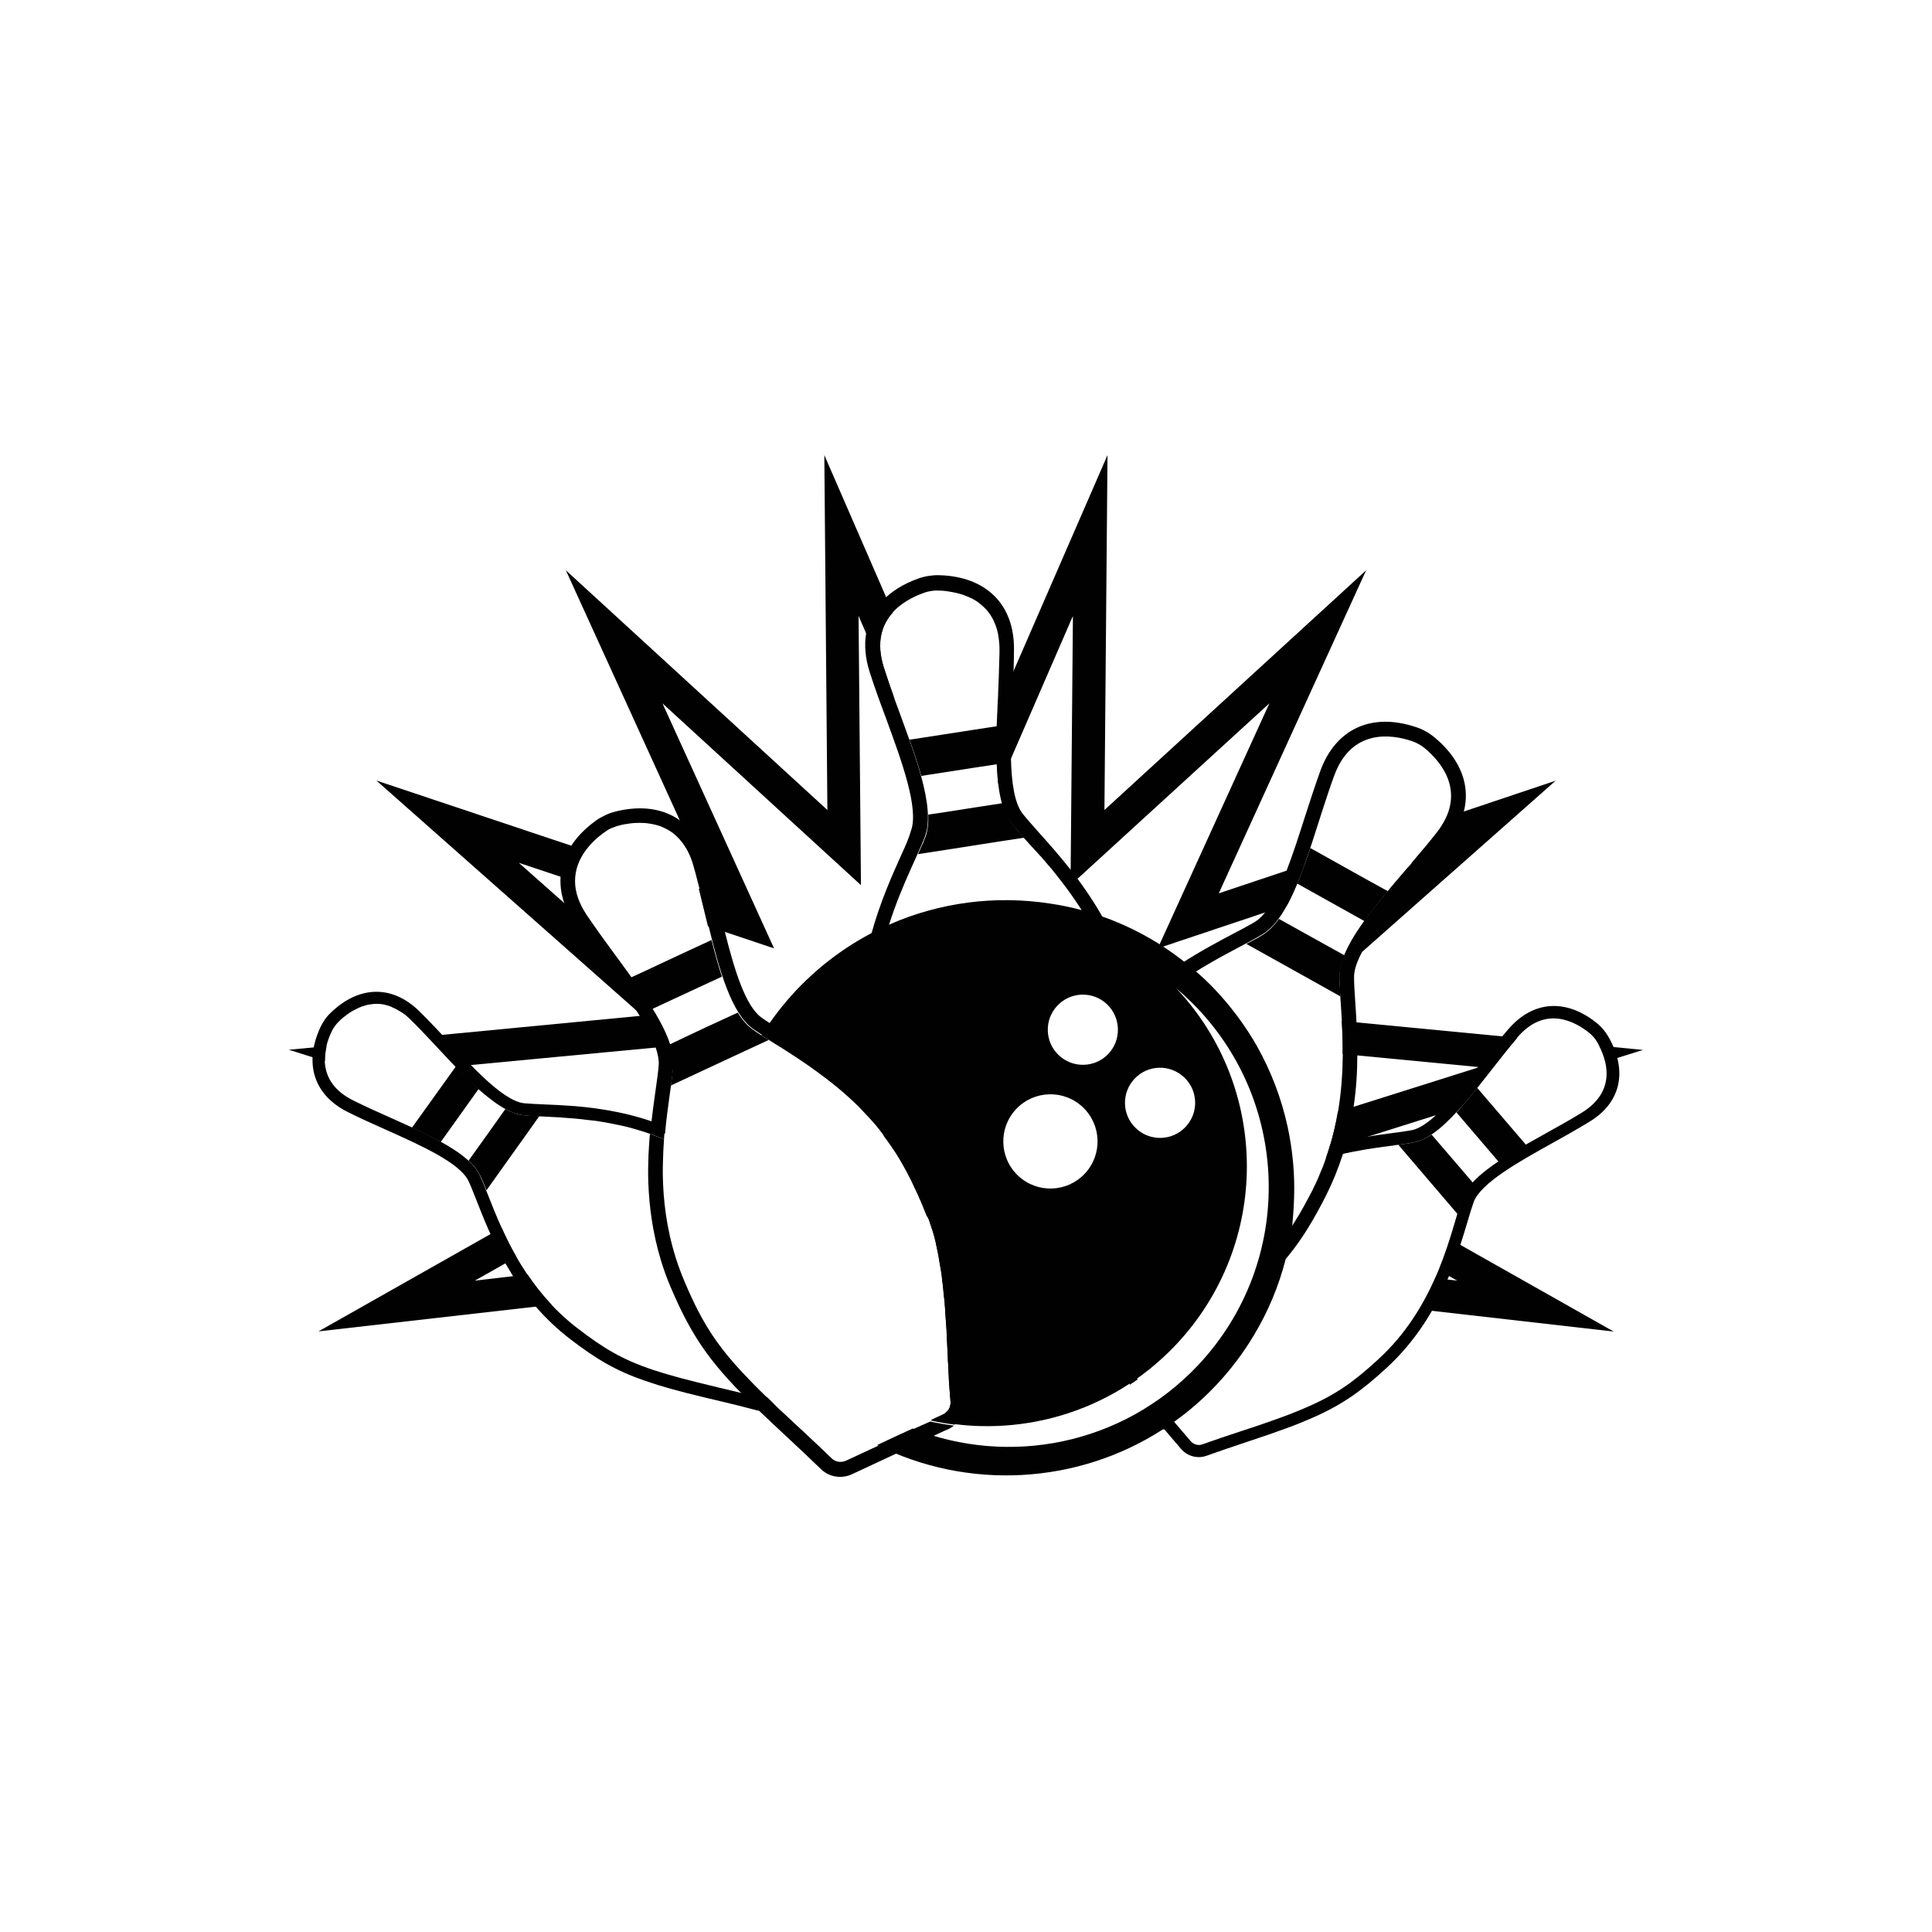 <?xml version="1.0" encoding="utf-8"?>
<!-- Generator: Adobe Illustrator 22.0.0, SVG Export Plug-In . SVG Version: 6.00 Build 0)  -->
<svg version="1.1" id="Layer_1" xmlns="http://www.w3.org/2000/svg" xmlns:xlink="http://www.w3.org/1999/xlink" x="0px" y="0px"
	 viewBox="0 0 1133.9 1133.9" style="enable-background:new 0 0 1133.9 1133.9;" xml:space="preserve">
<style type="text/css">
	.st0{fill:none;}
	.st1{fill:#010101;}
	.st2{fill:#FFFFFF;}
</style>
<g>
	<path class="st1" d="M450.2,820C450.2,820,450.2,820,450.2,820C450.2,820,450.3,820,450.2,820C450.3,820,450.2,820,450.2,820z"/>
	<path class="st1" d="M565.5,349.1c0.2,0.1,0.3,0.1,0.5,0.2C565.8,349.2,565.7,349.1,565.5,349.1z"/>
	<path class="st1" d="M561.1,347.8c0.2,0,0.3,0.1,0.5,0.1C561.4,347.9,561.3,347.9,561.1,347.8z"/>
	<path class="st1" d="M556.9,347.1c0.1,0,0.3,0,0.4,0.1C557.1,347.1,557,347.1,556.9,347.1z"/>
	<path class="st1" d="M544.4,347.3c0.7-0.2,1.4-0.3,2-0.4C545.8,347,545.1,347.2,544.4,347.3z"/>
	<path class="st1" d="M547.1,346.8c0.5-0.1,1-0.1,1.5-0.2C548.1,346.7,547.6,346.8,547.1,346.8z"/>
	<path class="st1" d="M542.2,348C542.2,348,542.2,348,542.2,348C542.2,348,542.2,348,542.2,348C542.2,348,542.2,348,542.2,348z"/>
	<path class="st1" d="M549.2,346.6c0.7,0,1.4-0.1,2.1,0C550.6,346.6,549.9,346.6,549.2,346.6z"/>
	<path class="st1" d="M553,346.7c0.1,0,0.2,0,0.4,0C553.2,346.7,553.1,346.7,553,346.7z"/>
	<path class="st1" d="M569.9,350.9c0.2,0.1,0.3,0.2,0.5,0.2C570.3,351,570.1,351,569.9,350.9z"/>
	<path class="st1" d="M586.7,376.9c0,0.3,0,0.6,0.1,0.9C586.7,377.5,586.7,377.2,586.7,376.9z"/>
	<path class="st1" d="M574.2,353.4c0.2,0.1,0.3,0.2,0.4,0.3C574.5,353.6,574.3,353.5,574.2,353.4z"/>
	<path class="st1" d="M581.5,360.8c0.1,0.2,0.2,0.3,0.3,0.5C581.7,361.1,581.6,361,581.5,360.8z"/>
	<path class="st1" d="M578.1,356.6c0.1,0.1,0.3,0.3,0.4,0.4C578.4,356.9,578.2,356.8,578.1,356.6z"/>
	<polygon class="st1" points="450.2,820 450.2,820 450.2,820 	"/>
	<polygon class="st1" points="450.2,820 450.2,820 450.2,820 	"/>
	<path class="st1" d="M556.7,838.7c1.2-0.5,2.2-1.3,3.2-2c-4.7-0.6-9.3-1.4-14-2.4l-4.4,2c0,0,0,0,0,0c0,0-0.1,0-0.1,0l-6.1,2.8
		c3.8,1.5,7.7,2.9,11.5,4.1l7.6-3.5L556.7,838.7z"/>
	<polygon class="st1" points="368.3,661.2 368.3,661.2 368.3,661.2 	"/>
	<path class="st1" d="M372.7,662.4c0.1,0,0.2,0.1,0.3,0.1C372.9,662.4,372.8,662.4,372.7,662.4z"/>
	<path class="st1" d="M364.3,660.3C364.3,660.3,364.3,660.3,364.3,660.3C364.3,660.3,364.3,660.3,364.3,660.3z"/>
	<path class="st1" d="M383.8,666c0.1,0,0.1,0,0.2,0.1C383.9,666.1,383.8,666,383.8,666z"/>
	<path class="st1" d="M329,655.7c0.3,0,0.6,0,0.9,0.1C329.6,655.7,329.3,655.7,329,655.7z"/>
	<path class="st1" d="M347.7,657.4c0.4,0,0.7,0.1,1.1,0.1C348.4,657.4,348.1,657.4,347.7,657.4z"/>
	<polygon class="st1" points="339.8,656.5 339.8,656.5 339.8,656.5 	"/>
	<path class="st1" d="M776.3,684.9c-0.8,1.9-1.6,3.8-2.4,5.7C774.7,688.7,775.6,686.8,776.3,684.9L776.3,684.9z"/>
	<path class="st1" d="M772.2,694.4c0.3-0.6,0.5-1.2,0.8-1.8C772.7,693.2,772.4,693.8,772.2,694.4z"/>
	<path class="st1" d="M585.4,424.5c0,1.3-0.1,2.5-0.1,3.8C585.3,427,585.3,425.7,585.4,424.5z"/>
	<path class="st1" d="M585.6,418.7c0,0.9-0.1,1.8-0.1,2.7C585.5,420.5,585.5,419.6,585.6,418.7z"/>
	<path class="st1" d="M585.7,456.3c0.2,1.9,0.4,3.8,0.6,5.6C586,460.1,585.8,458.2,585.7,456.3z"/>
	<path class="st1" d="M585,441.5c0-1.2,0-2.5,0-3.7C585,439,585,440.3,585,441.5z"/>
	<path class="st1" d="M585.3,450.4c0.1,1.3,0.2,2.6,0.2,3.9C585.4,453,585.3,451.7,585.3,450.4z"/>
	<path class="st1" d="M585.2,431.2c0,1.3-0.1,2.5-0.1,3.8C585.1,433.7,585.1,432.4,585.2,431.2z"/>
	<path class="st1" d="M585.1,444.2c0,1.3,0.1,2.5,0.1,3.7C585.1,446.7,585.1,445.5,585.1,444.2z"/>
	<path class="st1" d="M410.1,521.5L410.1,521.5c1.8,7.3,3.6,14.7,5.4,22.1C413.7,536.2,411.9,528.7,410.1,521.5z"/>
	<g>
		<path class="st1" d="M191.7,614l-22.2,2.1l21.2,6.7C190.7,619.8,191.1,616.8,191.7,614z"/>
		<path class="st1" d="M278.7,751.6l24.4-13.8c-3.4-5.9-6.2-11.7-8.7-17.2l-107.5,60.8l136.9-15.6c-5.4-5.7-10.1-11.7-14.2-17.8
			L278.7,751.6z"/>
		<path class="st1" d="M518.8,391.9c-4.8-15.1-1.1-25.4,5.2-32.4l-40.2-92.4l1.8,208.3L332.1,334.7l86.4,189.6l-8.4-2.8
			c1.8,7.3,3.6,14.7,5.4,22.1v0l38.8,13l-65.5-143.8l116.5,106.7l-1.4-158l21.3,49C522.9,404.2,520.7,397.9,518.8,391.9z"/>
		<path class="st1" d="M801.8,334.7L648.2,475.4l1.8-208.3l-64.3,147.8c-0.1,1.3-0.1,2.5-0.2,3.8c0,0.9-0.1,1.8-0.1,2.7
			c0,1-0.1,2-0.1,3.1c0,1.3-0.1,2.5-0.1,3.8c0,1-0.1,2-0.1,2.9c0,1.3-0.1,2.5-0.1,3.8c0,1,0,1.9,0,2.8c0,1.3,0,2.5,0,3.7
			c0,0.9,0,1.8,0,2.7c0,1.3,0.1,2.5,0.1,3.7c0,0.8,0.1,1.7,0.1,2.5c0.1,1.3,0.2,2.6,0.2,3.9c0,0.7,0.1,1.3,0.1,2
			c0.2,1.9,0.4,3.8,0.6,5.6l43.6-100.4l-1.4,158L745,412.8l-65.5,143.8l75.9-25.4c3.7-6.8,7-14.9,10.1-23.7l-50.2,16.8L801.8,334.7z
			"/>
		<path class="st1" d="M913,458.2l-64.1,21.5c-1.3,2.9-3.1,5.9-5.6,9c-4.6,5.9-9.8,12-15,18.1l1.1-0.4l-3.2,2.9v0
			c-18.6,21.8-37.7,43.8-39.8,60.9L913,458.2z"/>
		<path class="st1" d="M844.5,745.6l10.7,6l-12.6-1.4c-2.6,6-5.7,12.2-9.4,18.3l113.9,13l-95.9-54.2
			C849.3,732.9,847.1,739.1,844.5,745.6z"/>
		<path class="st1" d="M964.3,616.2l-25.7-2.5c1.4,2.6,2.7,5.9,3.6,9.4L964.3,616.2z"/>
		<path class="st1" d="M890.5,609.1l-103-9.9c0.3,6,0.6,12.5,0.5,19.4l80.2,7.7l-83,26.2c-1.2,7.1-2.9,14.4-5.2,21.8l77.4-24.4
			C868.4,637.5,879.6,621.8,890.5,609.1z"/>
		<path class="st1" d="M351.7,548.2l-47.2-41.8l32.7,10.9c-0.1-7.2,2.7-13.3,6.3-18.2l-122.6-41l156,138l-126,12.1
			c1.4,1.4,2.7,2.9,4.1,4.3c0.3,0.3,0.6,0.6,0.8,0.9c1.3,1.4,2.6,2.8,3.9,4.2c0.9,0.9,1.7,1.8,2.6,2.7c0.5,0.5,1,1,1.4,1.5
			c1.3,1.4,2.6,2.7,3.9,4.1L393.3,614C387.6,595,368.1,571,351.7,548.2L351.7,548.2z"/>
	</g>
	<path class="st1" d="M255.8,613.6c1.3,1.4,2.6,2.8,3.9,4.2C258.4,616.3,257.1,615,255.8,613.6z"/>
	<path class="st1" d="M255,612.7c-1.4-1.5-2.7-2.9-4.1-4.3l0,0C252.3,609.8,253.6,611.2,255,612.7z"/>
	<path class="st1" d="M262.3,620.5c0.5,0.5,1,1,1.4,1.5C263.3,621.5,262.8,621,262.3,620.5z"/>
	<path class="st1" d="M585.1,443.3c0,2,0.1,3.9,0.2,5.8C585.1,447.2,585.1,445.3,585.1,443.3z"/>
	<path class="st1" d="M586.5,396.9C586.5,396.9,586.5,396.9,586.5,396.9C586.5,396.9,586.5,396.9,586.5,396.9
		C586.5,396.9,586.5,396.9,586.5,396.9z"/>
	<path class="st1" d="M585.2,430.3c0,1.7-0.1,3.3-0.1,5C585.1,433.6,585.1,432,585.2,430.3z"/>
	<path class="st1" d="M586.1,406.8C586.1,406.8,586.1,406.8,586.1,406.8C586.1,406.8,586.1,406.9,586.1,406.8
		C586.1,406.9,586.1,406.8,586.1,406.8z"/>
	<path class="st1" d="M585.7,456.6c0.2,1.8,0.4,3.6,0.6,5.3C586,460.2,585.9,458.4,585.7,456.6z"/>
	<path class="st1" d="M585,442.4c0-1.7,0-3.5,0-5.2C585,438.9,585,440.6,585,442.4z"/>
	<path class="st1" d="M585.3,450.7c0.1,1.5,0.2,2.9,0.3,4.3C585.5,453.6,585.4,452.1,585.3,450.7z"/>
	<path class="st1" d="M529.1,501.5c-10.9,24.2-29.2,64.8-23.3,113.4c2.5,20.6,5.7,35,13,52c2.6,3.4,5,6.9,7.4,10.6
		c0.2,0.4,0.5,0.8,0.7,1.2c0.9,1.4,1.8,2.9,2.6,4.4c0.3,0.5,0.6,1,0.8,1.4c1.1,1.9,2.1,3.8,3.1,5.8c1,1.9,1.9,3.7,2.7,5.5
		c0.2,0.3,0.3,0.7,0.5,1.1c0.9,1.8,1.7,3.6,2.5,5.3c0,0.1,0.1,0.2,0.1,0.3c0.8,1.7,1.5,3.4,2.2,5.1c0.1,0.2,0.1,0.3,0.2,0.5
		c0.7,1.7,1.4,3.5,2.1,5.2c0,0.1,0,0.1,0.1,0.2c0.6,1,1.2,1.9,1.8,2.9c5.8,9.7,10.9,18.3,15.1,25.7c3.2,5.7,9.9,8.9,16.6,7.9
		l33.9-5.2c0.4-2.7,0.7-5.6,1.1-8.6c0-0.1,0-0.2,0-0.2l-5.6,0.9l-30.7,4.7c-3.2,0.5-6.4-0.9-7.9-3.6c-3.9-7-8.9-15.5-15.2-25.9
		c-28.8-47.6-34.5-63.3-38.8-98.2c-0.2-1.7-0.4-3.4-0.5-5.1c0-0.4-0.1-0.8-0.1-1.2c0,0,0,0,0,0c-0.1-1.1-0.2-2.2-0.2-3.3
		c0,0,0,0,0,0c0-0.2,0-0.4,0-0.7c-0.1-1.9-0.2-3.8-0.2-5.6c0,0,0,0,0-0.1v0c0-3.1,0-6.1,0.1-9c0-0.6,0.1-1.2,0.1-1.8c0,0,0,0,0,0
		c0.1-1.5,0.2-2.9,0.3-4.3c0-0.1,0-0.1,0-0.2v0c0.1-0.7,0.1-1.5,0.2-2.2c0,0,0,0,0,0c0,0,0,0,0,0c0.2-2,0.4-3.9,0.7-5.8c0,0,0,0,0,0
		c0.1-0.9,0.3-1.8,0.4-2.7l0,0c0.1-0.4,0.1-0.9,0.2-1.3c0,0,0,0,0,0c0.1-0.9,0.3-1.8,0.5-2.8c0,0,0,0,0,0c0.1-0.3,0.1-0.7,0.2-1
		c0,0,0,0,0,0c0,0,0,0,0,0c0.4-2.3,0.9-4.5,1.3-6.7c0,0,0,0,0-0.1c0.5-2.2,1-4.4,1.6-6.5c7.1-27.7,19.2-49.4,24.1-62.4
		c6.7-17.7-6.6-50-17.7-80.6c0,0,0,0,0,0c-2.3-6.3-4.5-12.6-6.4-18.7c-9-28.2,11.9-39.7,23.4-43.8c0,0,0,0,0,0c0,0,0,0,0,0
		c0,0,0,0,0,0c0.7-0.3,1.5-0.5,2.2-0.7c0.7-0.2,1.4-0.3,2-0.4c0.2,0,0.4-0.1,0.6-0.1c0.5-0.1,1-0.1,1.5-0.2c0.2,0,0.4,0,0.6,0
		c0.7,0,1.4-0.1,2.1,0c0,0,0,0,0,0c0.5,0,1.1,0,1.6,0.1c0.1,0,0.2,0,0.4,0c1.1,0.1,2.3,0.2,3.5,0.4c0.1,0,0.3,0,0.4,0.1
		c1.2,0.2,2.5,0.4,3.8,0.7c0.2,0,0.3,0.1,0.5,0.1c1.3,0.3,2.6,0.7,3.9,1.1c0.2,0.1,0.3,0.1,0.5,0.2c1.3,0.5,2.6,1,3.9,1.6
		c0.2,0.1,0.3,0.2,0.5,0.2c1.3,0.7,2.6,1.4,3.8,2.3c0.2,0.1,0.3,0.2,0.4,0.3c1.2,0.9,2.4,1.9,3.5,3c0.1,0.1,0.3,0.3,0.4,0.4
		c1.1,1.1,2.1,2.4,3,3.7c0.1,0.2,0.2,0.3,0.3,0.5c0.4,0.7,0.9,1.4,1.3,2.2c0.3,0.6,0.6,1.2,0.8,1.8c0.3,0.6,0.5,1.3,0.8,1.9
		c0.7,2,1.3,4.1,1.6,6.5c0.2,1,0.3,2.1,0.4,3.3c0,0.3,0,0.6,0.1,0.9c0.1,1.2,0.1,2.3,0.1,3.6c0,1.7,0,3.3-0.1,5
		c-0.1,3.5-0.2,7-0.3,10.5c0,0,0,0,0,0c0,0,0,0,0,0c-0.1,3.3-0.3,6.5-0.4,9.8c0,0,0,0,0,0l0,0.1c0,0.3,0,0.5,0,0.8c0,0,0,0,0,0.1
		c-0.1,1.9-0.2,3.8-0.3,5.6c0,0.8-0.1,1.6-0.1,2.3c-0.1,1.7-0.1,3.4-0.2,5.1c0,0.6,0,1.1-0.1,1.7c-0.1,2.1-0.2,4.3-0.2,6.4
		c0,0.5,0,0.9,0,1.4c0,1.7-0.1,3.3-0.1,5c0,0.6,0,1.2,0,1.9c0,1.8,0,3.5,0,5.2c0,0.3,0,0.6,0,1c0,2,0.1,3.9,0.2,5.8
		c0,0.5,0.1,1,0.1,1.5c0.1,1.5,0.2,2.9,0.3,4.3c0,0.5,0.1,1.1,0.1,1.6c0.2,1.8,0.4,3.6,0.6,5.3v0c0.9,6.6,2.4,12.5,4.8,17.1
		c0.8,1.5,1.7,3,2.7,4.2c0.5,0.6,0.9,1.2,1.4,1.8c0.2,0.2,0.4,0.5,0.6,0.7c0.3,0.4,0.7,0.8,1,1.2c0.2,0.3,0.5,0.6,0.7,0.8
		c0.3,0.4,0.7,0.8,1,1.2c0.3,0.3,0.5,0.6,0.8,0.9c0.4,0.4,0.7,0.8,1.1,1.2c0.3,0.3,0.6,0.7,0.9,1c0.4,0.4,0.8,0.9,1.2,1.3
		c0.5,0.6,1,1.1,1.5,1.7c0.4,0.4,0.8,0.9,1.2,1.3c0.4,0.5,0.9,1,1.3,1.4c0.3,0.4,0.7,0.8,1,1.1c0.4,0.5,0.8,0.9,1.3,1.4
		c0.4,0.4,0.7,0.8,1.1,1.2c0.4,0.5,0.8,1,1.3,1.4c0.4,0.4,0.7,0.8,1.1,1.3c0.4,0.5,0.9,1,1.3,1.5c0.4,0.4,0.7,0.9,1.1,1.3
		c0.4,0.5,0.9,1.1,1.4,1.6c0.4,0.4,0.7,0.9,1.1,1.3c0.5,0.6,0.9,1.1,1.4,1.7c0.4,0.5,0.7,0.9,1.1,1.4c0.5,0.6,0.9,1.2,1.4,1.8
		c0.4,0.5,0.7,0.9,1.1,1.4c0.5,0.6,1,1.3,1.5,1.9c0.3,0.5,0.7,0.9,1,1.3c0.5,0.7,1.1,1.5,1.6,2.2c0.3,0.4,0.6,0.8,0.9,1.2
		c0.8,1.2,1.7,2.3,2.5,3.5c1.1,1.5,2.1,3.1,3.2,4.7c0.3,0.4,0.5,0.8,0.8,1.2c1.1,1.6,2.1,3.3,3.1,5c1.5,2.5,3.1,5.1,4.5,7.8
		c1.5,2.7,2.9,5.5,4.2,8.3c0.9,1.9,1.8,3.8,2.6,5.8c0.2,0.5,0.4,1,0.6,1.5c0.8,2,1.6,4,2.4,6.1c1.1,3.1,2.2,6.3,3.2,9.5
		c0.6,2.2,1.2,4.4,1.8,6.6c0.1,0.6,0.3,1.1,0.4,1.7c0.5,2.3,1,4.6,1.5,6.9c0.2,1.1,0.4,2.3,0.6,3.4c0.1,0.4,0.1,0.7,0.2,1.1
		c0.1,0.7,0.3,1.5,0.4,2.2c0.1,0.4,0.1,0.8,0.2,1.3c0.1,0.7,0.2,1.3,0.3,1.9c0.1,0.4,0.1,0.9,0.2,1.3c0.1,0.6,0.2,1.2,0.3,1.8
		c0-0.1,0-0.1,0-0.2c2.4-2.7,4.9-5.3,7.4-7.8c-0.4-2.1-0.8-4.3-1.2-6.6c-5.8-30.7-19.9-55.3-34-74.2c-1.3-1.7-2.6-3.4-3.9-5.1
		c-6.7-8.5-13.2-15.8-18.6-21.8c-3.8-4.3-7.1-8-9.5-11c-4.9-6.3-6.6-18.7-6.9-33.1c-0.2-10.9,0.3-23,0.9-34.4
		c0.4-9.7,0.9-19.8,0.9-29.2c0.1-26.2-16.3-42.4-43.5-43.3l-0.3,0c-2.1-0.1-4.1,0.1-6.2,0.4c-2,0.3-4.1,0.8-6,1.5l-0.3,0.1
		c-17.6,6.3-28.1,17.8-30.5,32.3c-1.1,6.8-0.5,14.2,2,22.2c2.8,8.9,6.3,18.4,9.7,27.5c9.1,24.9,19.5,53,14.6,66.1
		C533.5,491.7,531.5,496.3,529.1,501.5z"/>
	<path class="st1" d="M626.3,522c0.3,0.4,0.6,0.8,0.9,1.2C626.9,522.7,626.6,522.4,626.3,522z"/>
	<path class="st1" d="M623.6,518.4c0.3,0.4,0.7,0.9,1,1.3C624.3,519.3,624,518.8,623.6,518.4z"/>
	<path class="st1" d="M616,508.9c0.4,0.4,0.7,0.9,1.1,1.3C616.8,509.8,616.4,509.3,616,508.9z"/>
	<path class="st1" d="M604.1,495.2c0.4,0.4,0.8,0.9,1.2,1.3C604.9,496.1,604.5,495.6,604.1,495.2z"/>
	<path class="st1" d="M599.4,489.9c0.4,0.4,0.7,0.8,1.1,1.2C600.1,490.7,599.8,490.3,599.4,489.9z"/>
	<path class="st1" d="M621.1,515.1c0.4,0.5,0.7,0.9,1.1,1.4C621.8,516,621.4,515.5,621.1,515.1z"/>
	<path class="st1" d="M597.6,487.8c0.3,0.4,0.7,0.8,1,1.2C598.2,488.6,597.9,488.2,597.6,487.8z"/>
	<path class="st1" d="M595.8,485.8c0.3,0.4,0.7,0.8,1,1.2C596.5,486.6,596.2,486.2,595.8,485.8z"/>
	<path class="st1" d="M593.8,483.3c0.5,0.6,0.9,1.2,1.4,1.8C594.7,484.5,594.3,483.9,593.8,483.3z"/>
	<path class="st1" d="M601.4,492.1c0.4,0.4,0.8,0.9,1.2,1.3C602.2,493,601.8,492.6,601.4,492.1z"/>
	<path class="st1" d="M618.5,511.9c0.4,0.5,0.7,0.9,1.1,1.4C619.3,512.8,618.9,512.4,618.5,511.9z"/>
	<path class="st1" d="M613.6,506c0.4,0.4,0.7,0.9,1.1,1.3C614.3,506.9,613.9,506.4,613.6,506z"/>
	<path class="st1" d="M611.2,503.2c0.4,0.4,0.7,0.8,1.1,1.3C611.9,504,611.5,503.6,611.2,503.2z"/>
	<path class="st1" d="M606.6,498c0.3,0.4,0.7,0.8,1,1.1C607.2,498.7,606.9,498.3,606.6,498z"/>
	<path class="st1" d="M608.8,500.5c0.4,0.4,0.7,0.8,1.1,1.2C609.6,501.3,609.2,500.9,608.8,500.5z"/>
	<polygon class="st1" points="525.2,410.5 525.2,410.5 525.2,410.5 	"/>
	<path class="st1" d="M585,438.3c0-2.8,0.1-5.7,0.1-8.6C585.1,432.6,585,435.4,585,438.3z"/>
	<g>
		<path class="st1" d="M540.7,455.4l3.8-0.6l26.4-4.1l14.4-2.2l0,0l0,0c-0.2-5-0.2-10.2-0.1-15.5c0-0.6,0-1.1,0-1.7
			c0-1.4,0.1-2.8,0.1-4.2c0-0.2,0-0.5,0-0.7c0-0.1,0-0.1,0-0.2l-14.4,2.2l-35.5,5.5l-1.6,0.2l0,0
			C536.4,441.4,538.8,448.6,540.7,455.4L540.7,455.4z"/>
		<path class="st1" d="M599.2,489.7c-0.1-0.1-0.2-0.2-0.3-0.3c-0.5-0.6-1-1.2-1.5-1.7c-0.1-0.2-0.3-0.3-0.4-0.5
			c-0.5-0.5-0.9-1.1-1.3-1.6c-0.1-0.2-0.3-0.3-0.4-0.5c-0.5-0.6-1-1.3-1.5-1.9c-0.6-0.7-1.1-1.5-1.6-2.4l0,0c0-0.1-0.1-0.2-0.1-0.2
			c-0.5-0.9-1-1.8-1.4-2.7c0,0,0,0,0,0l0,0c-0.9-2-1.7-4.1-2.3-6.5l0,0l-6.5,1l-7.8,1.2l-19.9,3.1l-9.4,1.4l0,0c0,1.1,0,2.2,0,3.3
			c0,0.2,0,0.3,0,0.5c0,0.9-0.1,1.8-0.2,2.7c-0.1,0.5-0.1,0.9-0.2,1.4c-0.1,0.6-0.2,1.3-0.3,1.9c-0.2,1.1-0.5,2.2-0.9,3.2
			c-0.3,0.7-0.6,1.5-0.9,2.2c-0.1,0.2-0.2,0.4-0.2,0.6c-0.2,0.6-0.5,1.2-0.8,1.8c-0.1,0.2-0.2,0.4-0.3,0.6c-0.3,0.7-0.6,1.4-0.9,2.1
			c-0.1,0.1-0.1,0.3-0.2,0.4c-0.4,0.8-0.7,1.7-1.1,2.5h0l24.6-3.8h0l8.2-1.3l15.4-2.4l14.4-2.2l0,0l0,0
			C600.4,491.1,599.8,490.4,599.2,489.7z"/>
	</g>
	<path class="st1" d="M770.2,698.4c1-2,2-4,2.9-6C772.2,694.4,771.2,696.4,770.2,698.4z"/>
	<path class="st1" d="M773.8,690.7c0.7-1.6,1.4-3.3,2.1-4.9C775.3,687.4,774.6,689.1,773.8,690.7z"/>
	<path class="st1" d="M754.8,724.4c-0.9,1.2-1.8,2.4-2.7,3.6c-1.1,1.5-2.3,2.9-3.5,4.4c3.4-4.2,6.5-8.4,9.4-12.8
		C757,721.2,755.9,722.8,754.8,724.4z"/>
	<path class="st1" d="M746.1,735.3c0.5-0.5,0.9-1,1.3-1.6C747,734.3,746.6,734.8,746.1,735.3z"/>
	<path class="st1" d="M758.9,718.3c0.4-0.6,0.8-1.2,1.1-1.8C759.7,717.1,759.3,717.7,758.9,718.3z"/>
	<path class="st1" d="M664.7,806c-1.8-2.1-2.1-5-0.9-7.3c1.7-3,3.5-6.5,5.5-10.3l-2.6-1.5l-3.6-2.1c-1.5,2.9-3,5.6-4.4,8.2l4.4,19.7
		c1.5-1,3.1-2.1,4.6-3.1L664.7,806z"/>
	<path class="st1" d="M944.1,608.7l-0.1-0.2c-0.9-1.5-1.9-3-3-4.3c-1.1-1.3-2.4-2.6-3.8-3.7l-0.2-0.2c-18-14.4-37.4-13-51.8,3.8
		c-5.2,6-10.4,12.7-15.5,19.2c-0.7,0.9-1.5,1.9-2.2,2.8l0.8,0.1l-1.2,0.4c-13.2,16.8-27.6,34.5-38.5,36.7c-3.2,0.6-7.4,1.2-12.2,1.8
		c-9.6,1.3-22,2.9-35.6,6.5c-1.3,4.3-2.8,8.7-4.5,13.1c0.6-1.6,1.2-3.2,1.8-4.9c21.6-6.2,41-7.2,51.9-9.4
		c18.9-3.7,40.3-37.8,60.6-61.6c16.3-19,33.9-9.2,42-2.7c0,0,0,0,0,0c2,1.6,3.8,3.6,5,5.9c0,0,0,0,0,0c5.1,9,12.1,27.9-9.2,41
		c-26.6,16.4-63.6,32.2-70.2,50.4c-3.3,9.1-6.8,24.7-13.9,42c-0.6,1.5-1.3,3.1-2,4.6v0c-7.1,16-17.3,33.1-33.5,47.9
		c-14.3,13.1-24.5,20.5-42.3,28.2h0c-5.7,2.5-12.2,5-19.9,7.7h0c-5,1.8-10.6,3.7-16.8,5.7c-9.8,3.2-17.7,5.9-24.1,8.2
		c-2.4,0.9-5.3,0.1-7-2l-17.1-20l-2.8-3.3c-2,1.4-4,2.7-6.1,4l20.4,23.9c3.7,4.4,9.8,6,15,4.1c6.8-2.4,14.8-5.2,23.9-8.2
		c8.6-2.8,16-5.4,22.6-7.8c6.1-2.2,11.4-4.4,16.2-6.5c17.3-7.7,28.2-15.5,42.8-28.9c17.7-16.2,28.8-35.1,36.1-52.4
		c0.3-0.6,0.5-1.2,0.8-1.9c4.9-11.8,8.1-22.8,10.7-31.4c1.4-4.7,2.6-8.7,3.7-11.8c4.1-11.1,26.2-23.5,45.8-34.4
		c7.2-4,14.7-8.2,21.4-12.3C951.2,647.7,955.6,628.8,944.1,608.7z"/>
	<path class="st1" d="M762.4,712.6c-2.5,4.2-4.9,8-7.6,11.7C757.5,720.6,760,716.8,762.4,712.6z"/>
	<path class="st1" d="M748.8,732.2c0,0.1-0.1,0.1-0.1,0.2c0,0,0,0,0,0C748.7,732.3,748.7,732.3,748.8,732.2z"/>
	<path class="st1" d="M748.8,732.2c1.1-1.4,2.3-2.8,3.3-4.2C751,729.4,749.9,730.8,748.8,732.2z"/>
	<path class="st1" d="M747.5,733.8c-0.2,0.3-0.5,0.6-0.8,0.9C747,734.4,747.2,734.1,747.5,733.8
		C747.5,733.8,747.5,733.8,747.5,733.8z"/>
	<path class="st1" d="M746.7,734.7c-0.2,0.2-0.4,0.5-0.6,0.7c0,0,0,0,0,0C746.3,735.1,746.5,734.9,746.7,734.7z"/>
	<path class="st1" d="M743,738.8c1.1-1.2,2.1-2.3,3.1-3.5c0,0,0,0,0,0C745.1,736.5,744.1,737.7,743,738.8z"/>
	<path class="st1" d="M748.6,732.4C748.6,732.4,748.6,732.4,748.6,732.4c-0.4,0.5-0.8,0.9-1.2,1.4c0,0,0,0,0,0
		C747.9,733.3,748.3,732.8,748.6,732.4z"/>
	<path class="st1" d="M752.1,728c0.9-1.2,1.8-2.4,2.7-3.6C753.9,725.6,753,726.8,752.1,728z"/>
	<path class="st1" d="M867.5,626.2c-0.1,0.1-0.2,0.3-0.3,0.4l1.2-0.4L867.5,626.2z"/>
	<g>
		<path class="st1" d="M879.6,681.8c5-3.3,10.4-6.6,16.1-9.9l0,0C890,675.2,884.5,678.5,879.6,681.8L879.6,681.8z"/>
		<path class="st1" d="M867,638.5c-4.1,5.1-8.2,10-12.3,14.4l0,0C858.8,648.5,862.9,643.6,867,638.5L867,638.5z"/>
		<path class="st1" d="M854.8,652.9l24.8,29c4.9-3.3,10.4-6.6,16.1-9.9L867,638.5C862.9,643.6,858.8,648.5,854.8,652.9z"/>
		<path class="st1" d="M820.7,671.9L820.7,671.9c2.7-0.4,5.1-0.7,7.3-1.1C825.8,671.2,823.4,671.5,820.7,671.9z"/>
		<path class="st1" d="M855.5,712.5c0.2-0.8,0.5-1.6,0.7-2.3C856,711,855.7,711.7,855.5,712.5L855.5,712.5z"/>
		<path class="st1" d="M858.4,703.5c-0.2,0.6-0.4,1.3-0.7,1.9C857.9,704.8,858.2,704.1,858.4,703.5z"/>
		<path class="st1" d="M857.5,706c-0.2,0.5-0.3,1-0.5,1.6C857.2,707,857.4,706.5,857.5,706z"/>
		<path class="st1" d="M856.8,708.1c-0.2,0.6-0.4,1.2-0.6,1.9C856.5,709.3,856.7,708.7,856.8,708.1z"/>
		<path class="st1" d="M864.4,694.3L864.4,694.3c-2,2.2-3.7,4.4-4.9,6.7C860.7,698.7,862.4,696.5,864.4,694.3z"/>
		<path class="st1" d="M832.4,669.8c-0.8,0.3-1.5,0.5-2.3,0.6c-0.5,0.1-1.1,0.2-1.7,0.3c0.6-0.1,1.2-0.2,1.7-0.3
			C830.8,670.3,831.6,670.1,832.4,669.8z"/>
		<path class="st1" d="M859.3,701.3c-0.4,0.7-0.7,1.5-1,2.2C858.6,702.8,859,702.1,859.3,701.3z"/>
		<path class="st1" d="M840.1,665.9c-2.5,1.7-5,2.9-7.4,3.8C835.2,668.9,837.7,667.6,840.1,665.9L840.1,665.9z"/>
		<path class="st1" d="M840.2,665.9c-2.5,1.7-5,2.9-7.4,3.8c-0.1,0-0.2,0.1-0.4,0.1c-0.8,0.2-1.5,0.5-2.3,0.6
			c-0.5,0.1-1.1,0.2-1.7,0.3c-0.1,0-0.2,0-0.4,0.1c-2.2,0.4-4.6,0.7-7.3,1.1l34.8,40.7c0.2-0.8,0.5-1.6,0.7-2.3
			c0-0.1,0.1-0.2,0.1-0.3c0.2-0.6,0.4-1.3,0.6-1.9c0.1-0.2,0.1-0.3,0.2-0.5c0.2-0.5,0.3-1.1,0.5-1.6c0.1-0.2,0.1-0.4,0.2-0.5
			c0.2-0.7,0.4-1.3,0.7-1.9c0.3-0.7,0.6-1.5,1-2.2c0.1-0.1,0.1-0.2,0.2-0.4c1.2-2.3,2.8-4.5,4.9-6.7L840.2,665.9z"/>
	</g>
	<path class="st1" d="M776.2,685.1c0.2-0.6,0.5-1.2,0.7-1.8C776.7,684,776.4,684.5,776.2,685.1z"/>
	<path class="st1" d="M773.8,690.9c0.4-0.9,0.8-1.8,1.2-2.8C774.6,689.1,774.2,690,773.8,690.9z"/>
	<path class="st1" d="M770.2,698.4c0.9-1.7,1.7-3.5,2.5-5.2C771.9,694.9,771.1,696.6,770.2,698.4z"/>
	<path class="st1" d="M829.4,506.4l-1.1,0.4c-0.7,0.8-1.4,1.7-2.1,2.5L829.4,506.4z"/>
	<polygon class="st1" points="775.6,706.6 768.1,702.3 775.6,706.6 	"/>
	<path class="st1" d="M842.2,433l-0.2-0.2c-1.6-1.3-3.3-2.5-5.1-3.5c-1.8-1-3.7-1.9-5.7-2.5l-0.3-0.1c-25.8-8.6-46.8,0.9-55.9,25.5
		c-3.2,8.8-6.3,18.4-9.3,27.7c-6.7,20.9-14.1,44.2-23.2,55.6c-1.9,2.4-3.8,4.2-5.9,5.5c-3.3,2-7.7,4.3-12.8,7
		c-17.2,9.1-43,22.7-65.4,45.9c0,0.1,0,0.1,0,0.2c0.2,0.8,0.3,1.7,0.4,2.5c0,0.2,0.1,0.5,0.1,0.7c0.1,0.8,0.3,1.6,0.4,2.4
		c0,0.2,0.1,0.5,0.1,0.7c0.1,0.8,0.3,1.6,0.4,2.3c0,0.2,0,0.3,0.1,0.5c0.4,2.5,0.7,5,1,7.4c0-0.1,0-0.2,0-0.3c0-0.3-0.1-0.7-0.1-1
		c-0.1-0.6-0.1-1.1-0.2-1.7c0-0.3-0.1-0.7-0.1-1.1c-0.1-0.6-0.2-1.2-0.2-1.8c0-0.1,0-0.1,0-0.2c28.7-32.1,64.9-46.5,80.9-56.3
		c5.4-3.3,10.1-9.4,14.3-17.1c10.8-19.9,18.4-51,27.6-76c10.2-27.7,33.8-24.1,45.4-20.2c0,0,0,0,0,0c2.9,1,5.7,2.5,8,4.5
		c0,0,0,0,0,0c9.4,7.9,24.9,26,6.7,49.3c-4.6,5.9-9.8,12-15,18.1l1.1-0.4l-3.2,2.9l0,0c-19.8,23.1-40.1,46.5-40,64
		c0,10.2,2.1,26.2,2,45.2c-0.1,10.5-0.8,22-2.8,33.9c-1.5,8.9-3.8,18.1-7.1,27.4c-0.4,1.2-0.9,2.4-1.3,3.6c-0.2,0.6-0.5,1.2-0.7,1.8
		c-0.4,1-0.8,2-1.2,3c-0.4,0.9-0.8,1.8-1.2,2.8c-0.3,0.8-0.7,1.5-1,2.3c-0.8,1.7-1.7,3.5-2.5,5.2c-0.7,1.4-1.4,2.7-2.1,4
		c-7.7,14.6-14.6,25.2-25.1,36.5l10.4,1.2c8.6-10,15.1-20.2,22.1-33.4c0.7-1.4,1.5-2.8,2.2-4.3c4.3-8.4,7.6-16.7,10.3-25
		c3-9.4,5-18.7,6.3-27.7c1.6-10.6,2.2-20.8,2.2-30.2c0.1-12-0.6-22.7-1.2-31.5c-0.4-5.7-0.7-10.7-0.7-14.6
		c-0.1-14,19.5-36.8,36.7-56.9c6.3-7.4,12.9-15.1,18.7-22.5C866.1,473.4,863.2,450.6,842.2,433z"/>
	<polygon class="st1" points="768.1,702.3 775.6,706.6 775.6,706.6 	"/>
	<path class="st1" d="M836.6,439.4C836.6,439.4,836.5,439.4,836.6,439.4c-1.6-1.3-3.4-2.4-5.2-3.3C833.2,437,835,438.1,836.6,439.4
		C836.5,439.4,836.6,439.4,836.6,439.4z"/>
	<path class="st1" d="M824.6,433.8c0.5,0.1,1,0.3,1.5,0.4C825.7,434,825.2,433.9,824.6,433.8z"/>
	<path class="st1" d="M816.3,432.4c0.5,0,1.1,0.1,1.6,0.2C817.4,432.5,816.8,432.4,816.3,432.4z"/>
	<g>
		<path class="st1" d="M814.5,523l-2.4-1.3l-10.7-5.9L769,497.7c0,0,0,0.1,0,0.1c-2.4,7.3-5,14.4-7.6,20.8l0,0l11.8,6.6l21.5,12
			l6.1,3.4l0,0C804.8,534.9,809.5,529,814.5,523L814.5,523z"/>
		<path class="st1" d="M786.3,578.3c0-0.7-0.1-1.4-0.1-2c0-0.2,0-0.4,0-0.6c0-0.8,0-1.6,0-2.3c0-1,0.1-2,0.2-3c0,0,0,0,0,0
			c0.4-3.1,1.3-6.3,2.7-9.7l0,0l-12.8-7.1h0l-25.7-14.3l0,0c-1.4,2-2.9,3.7-4.4,5.3c0,0,0,0,0,0c-0.7,0.7-1.4,1.3-2.1,1.9
			c-0.1,0.1-0.3,0.2-0.4,0.3c-0.8,0.6-1.5,1.2-2.3,1.7c-0.6,0.4-1.3,0.8-2,1.2c-0.2,0.1-0.3,0.2-0.5,0.3c-0.6,0.3-1.2,0.7-1.9,1.1
			c-0.1,0-0.2,0.1-0.3,0.1c-1.6,0.9-3.3,1.8-5.2,2.8l0,0l27.3,15.2l27.9,15.6l0,0c-0.1-2-0.2-3.9-0.3-5.7
			C786.3,578.6,786.3,578.5,786.3,578.3z"/>
	</g>
	<path class="st1" d="M751.5,728.8c-0.2,0.2-0.4,0.5-0.5,0.7c-1,1.3-2.1,2.6-3.1,3.8c0,0,0,0,0,0c2.5-2.9,4.7-5.8,6.9-8.8
		C753.7,726,752.6,727.4,751.5,728.8z"/>
	<path class="st1" d="M754.9,724.2c1.1-1.6,2.2-3.2,3.3-4.8C757.1,721,756,722.6,754.9,724.2z"/>
	<path class="st1" d="M746.2,735.3c0.3-0.4,0.6-0.7,0.9-1.1C746.8,734.6,746.5,734.9,746.2,735.3z"/>
	<path class="st1" d="M754.7,724.5c-1,1.4-2.1,2.8-3.2,4.2C752.6,727.4,753.7,726,754.7,724.5z"/>
	<path class="st1" d="M758.2,719.4C758.2,719.4,758.2,719.4,758.2,719.4C758.2,719.4,758.2,719.4,758.2,719.4
		c-1.1,1.6-2.2,3.2-3.3,4.8l0,0C756,722.6,757.1,721,758.2,719.4z"/>
	<polygon class="st1" points="758.2,719.4 758.2,719.4 758.2,719.4 	"/>
	<polygon class="st1" points="754.9,724.2 754.9,724.2 754.9,724.2 	"/>
	<path class="st1" d="M743,738.8c1.1-1.2,2.1-2.4,3.2-3.5c0.3-0.4,0.6-0.7,0.9-1.1C745.8,735.7,744.4,737.3,743,738.8z"/>
	<polygon class="st1" points="747.1,734.2 747.1,734.2 747.1,734.2 	"/>
	<polygon class="st1" points="747.1,734.2 747.1,734.2 747.1,734.2 	"/>
	<path class="st1" d="M743,738.8c1.1-1.2,2.1-2.4,3.2-3.5C745.1,736.5,744.1,737.6,743,738.8z"/>
	<path class="st1" d="M751,729.5c-1,1.3-2.1,2.6-3.1,3.8C748.9,732,750,730.8,751,729.5z"/>
	<path class="st1" d="M747.8,733.3c-0.2,0.3-0.5,0.6-0.7,0.9C747.4,733.9,747.6,733.6,747.8,733.3z"/>
	<path class="st1" d="M751.5,728.8c-0.2,0.2-0.4,0.5-0.5,0.7C751.2,729.2,751.3,729,751.5,728.8z"/>
	<path class="st1" d="M754.9,724.2c-0.1,0.1-0.2,0.2-0.2,0.3C754.8,724.4,754.8,724.3,754.9,724.2z"/>
	<path class="st1" d="M754.7,724.5c0.1-0.1,0.2-0.2,0.2-0.3c0,0,0,0,0,0C754.8,724.3,754.8,724.4,754.7,724.5
		C754.7,724.5,754.7,724.5,754.7,724.5z"/>
	<path class="st1" d="M747.1,734.2c0.2-0.3,0.5-0.6,0.7-0.9C747.6,733.6,747.4,733.9,747.1,734.2
		C747.1,734.2,747.1,734.2,747.1,734.2z"/>
	<path class="st1" d="M636.8,537.6c-0.4-0.7-0.9-1.4-1.3-2.1c0.7,1.1,1.4,2.2,2,3.3C637.3,538.4,637.1,538,636.8,537.6z"/>
	<path class="st1" d="M634.7,534.2C634.7,534.2,634.7,534.2,634.7,534.2c0.2,0.4,0.5,0.8,0.8,1.3C635.2,535,635,534.6,634.7,534.2z"
		/>
	<path class="st1" d="M448.8,608.9c0.7,0.5,1.5,1,2.3,1.4C450.3,609.9,449.6,609.4,448.8,608.9z"/>
	<path class="st1" d="M470,622.5c0.1,0.1,0.2,0.1,0.3,0.2C470.2,622.6,470.1,622.5,470,622.5z"/>
	<path class="st1" d="M447.5,608.1c-0.2-0.1-0.4-0.3-0.7-0.4c0,0,0,0,0,0C447,607.8,447.3,608,447.5,608.1z"/>
	<path class="st1" d="M743.6,738.1c-0.2,0.2-0.4,0.5-0.6,0.7c0.6-0.6,1.1-1.2,1.6-1.8C744.3,737.4,744,737.8,743.6,738.1z"/>
	<path class="st1" d="M743.6,738.1c-0.2,0.2-0.4,0.5-0.6,0.7l0,0C743.2,738.6,743.4,738.4,743.6,738.1z"/>
	<path class="st1" d="M744.6,737c-0.3,0.4-0.6,0.7-1,1.1c1.1-1.2,2.1-2.3,3.1-3.5C746.1,735.4,745.3,736.2,744.6,737z"/>
	<path class="st1" d="M746.8,734.6c-0.7,0.8-1.4,1.6-2.1,2.4C745.3,736.2,746.1,735.4,746.8,734.6L746.8,734.6z"/>
	<path class="st1" d="M469,621.8c0.8,0.5,1.6,1.1,2.4,1.7C470.6,622.9,469.8,622.3,469,621.8z"/>
	<path class="st1" d="M464.1,618.6c0.8,0.5,1.6,1,2.4,1.5C465.6,619.6,464.9,619.1,464.1,618.6z"/>
	<path class="st1" d="M459.3,615.5c0.7,0.5,1.5,0.9,2.3,1.4C460.8,616.5,460.1,616,459.3,615.5z"/>
	<path class="st1" d="M456.8,613.9c-0.9-0.6-1.8-1.1-2.7-1.7v0C455,612.8,455.9,613.4,456.8,613.9z"/>
	<path class="st1" d="M226,589.6c-0.3-0.1-0.5-0.1-0.8-0.2C225.5,589.5,225.8,589.6,226,589.6z"/>
	<path class="st1" d="M239.5,596.8c-0.5-0.5-1.1-0.9-1.6-1.4C238.4,595.9,239,596.4,239.5,596.8z"/>
	<path class="st1" d="M224.5,589.4c-0.3,0-0.5-0.1-0.8-0.1C224,589.3,224.3,589.3,224.5,589.4z"/>
	<path class="st1" d="M233.9,592.7c-0.3-0.2-0.6-0.4-0.9-0.5C233.3,592.4,233.6,592.6,233.9,592.7z"/>
	<path class="st1" d="M230.7,591.1c-0.3-0.1-0.6-0.2-0.8-0.4C230.2,590.9,230.4,591,230.7,591.1z"/>
	<path class="st1" d="M235.6,593.8c-0.3-0.2-0.6-0.4-1-0.6C235,593.4,235.3,593.6,235.6,593.8z"/>
	<path class="st1" d="M232.3,591.9c-0.3-0.1-0.6-0.3-0.9-0.4C231.7,591.6,232,591.7,232.3,591.9z"/>
	<path class="st1" d="M229.1,590.5c-0.3-0.1-0.5-0.2-0.8-0.3C228.6,590.3,228.9,590.4,229.1,590.5z"/>
	<path class="st1" d="M227.6,590c-0.3-0.1-0.5-0.2-0.8-0.2C227,589.8,227.3,589.9,227.6,590z"/>
	<path class="st1" d="M237.3,595c-0.4-0.3-0.7-0.5-1.1-0.8C236.6,594.5,237,594.8,237.3,595z"/>
	<path class="st1" d="M213.3,590.4c-0.2,0.1-0.4,0.2-0.7,0.2C212.9,590.6,213.1,590.5,213.3,590.4z"/>
	<path class="st1" d="M204.2,595.2c-0.2,0.1-0.3,0.2-0.5,0.4C203.9,595.4,204,595.3,204.2,595.2z"/>
	<path class="st1" d="M203.2,595.9c-0.2,0.1-0.3,0.3-0.5,0.4C202.9,596.1,203.1,596,203.2,595.9z"/>
	<path class="st1" d="M202.3,596.6c-0.2,0.1-0.3,0.3-0.5,0.4C202,596.9,202.2,596.7,202.3,596.6z"/>
	<path class="st1" d="M206.3,593.8c-0.2,0.1-0.4,0.2-0.6,0.4C205.9,594.1,206.1,593.9,206.3,593.8z"/>
	<path class="st1" d="M205.2,594.5c-0.2,0.1-0.4,0.2-0.5,0.4C204.8,594.7,205,594.6,205.2,594.5z"/>
	<path class="st1" d="M220.8,589.1c0.2,0,0.5,0,0.7,0C221.3,589.1,221.1,589.1,220.8,589.1z"/>
	<path class="st1" d="M201.5,597.3c-0.2,0.1-0.3,0.3-0.4,0.4C201.2,597.6,201.3,597.4,201.5,597.3z"/>
	<path class="st1" d="M199.9,598.7c-0.2,0.2-0.4,0.3-0.5,0.5C199.5,599,199.7,598.9,199.9,598.7z"/>
	<path class="st1" d="M207.3,593.2c-0.2,0.1-0.4,0.2-0.6,0.3C206.9,593.4,207.1,593.3,207.3,593.2z"/>
	<path class="st1" d="M200.6,598c-0.2,0.1-0.3,0.3-0.5,0.4C200.3,598.3,200.5,598.2,200.6,598z"/>
	<path class="st1" d="M209.6,592c-0.2,0.1-0.4,0.2-0.6,0.3C209.2,592.2,209.4,592.1,209.6,592z"/>
	<path class="st1" d="M218.7,589.3c-0.2,0-0.5,0.1-0.7,0.1C218.2,589.3,218.5,589.3,218.7,589.3z"/>
	<path class="st1" d="M217.3,589.4c-0.2,0-0.5,0.1-0.7,0.1C216.8,589.5,217.1,589.5,217.3,589.4z"/>
	<path class="st1" d="M220.1,589.1c-0.2,0-0.5,0-0.7,0C219.6,589.2,219.9,589.2,220.1,589.1z"/>
	<path class="st1" d="M208.5,592.5c-0.2,0.1-0.4,0.2-0.6,0.3C208.1,592.8,208.3,592.7,208.5,592.5z"/>
	<path class="st1" d="M216,589.7c-0.2,0.1-0.5,0.1-0.7,0.2C215.5,589.8,215.7,589.8,216,589.7z"/>
	<path class="st1" d="M223,589.2c-0.3,0-0.5,0-0.8,0C222.5,589.1,222.8,589.2,223,589.2z"/>
	<path class="st1" d="M214.6,590c-0.2,0.1-0.5,0.1-0.7,0.2C214.2,590.2,214.4,590.1,214.6,590z"/>
	<path class="st1" d="M210.8,591.4c-0.2,0.1-0.4,0.2-0.6,0.3C210.4,591.6,210.6,591.5,210.8,591.4z"/>
	<path class="st1" d="M212.1,590.9c-0.2,0.1-0.4,0.2-0.6,0.3C211.6,591.1,211.8,591,212.1,590.9z"/>
	<polygon class="st1" points="368.3,661.2 368.3,661.2 368.3,661.2 	"/>
	<path class="st1" d="M347.7,657.4c0.4,0,0.7,0.1,1.1,0.1C348.4,657.4,348.1,657.4,347.7,657.4z"/>
	<path class="st1" d="M383.8,666c0.1,0,0.1,0,0.2,0.1C383.9,666.1,383.8,666,383.8,666z"/>
	<path class="st1" d="M364.3,660.3C364.3,660.3,364.3,660.3,364.3,660.3C364.3,660.3,364.3,660.3,364.3,660.3z"/>
	<path class="st1" d="M372.7,662.4c0.1,0,0.2,0.1,0.3,0.1C372.9,662.4,372.8,662.4,372.7,662.4z"/>
	<polygon class="st1" points="339.8,656.5 339.8,656.5 339.8,656.5 	"/>
	<path class="st1" d="M329,655.7c0.3,0,0.6,0,0.9,0.1C329.6,655.7,329.3,655.7,329,655.7z"/>
	<path class="st1" d="M450.2,820c-1.3,0.6-2.7,0.7-4,0.4c-6.6-1.7-14.7-3.8-24.7-6.1c-0.2-0.1-0.4-0.1-0.7-0.2
		c-15.7-3.7-27.5-6.8-37.2-10h0c-18.3-6.1-29.1-12.6-44.5-24.4c-12.5-9.5-22-20.5-29.6-31.7c-2.3-3.4-4.5-6.9-6.4-10.3
		c-11.1-19.4-16.8-37.9-21.5-47.9c-8.2-17.5-46.4-30-74.4-44c-22.4-11.2-17.1-30.7-12.7-40.1c0,0,0,0,0,0c1.1-2.4,2.6-4.5,4.5-6.3
		c0,0,0,0,0,0c0.1-0.1,0.1-0.1,0.2-0.2c0.2-0.2,0.3-0.3,0.5-0.5c0.1-0.1,0.2-0.2,0.3-0.3c0.2-0.1,0.3-0.3,0.5-0.4
		c0.1-0.1,0.2-0.2,0.4-0.3c0.1-0.1,0.3-0.3,0.4-0.4c0.1-0.1,0.3-0.2,0.4-0.3c0.2-0.1,0.3-0.3,0.5-0.4c0.1-0.1,0.3-0.2,0.4-0.3
		c0.2-0.1,0.3-0.3,0.5-0.4c0.1-0.1,0.3-0.2,0.4-0.3c0.2-0.1,0.3-0.3,0.5-0.4c0.2-0.1,0.3-0.2,0.5-0.3c0.2-0.1,0.4-0.2,0.5-0.4
		c0.2-0.1,0.3-0.2,0.5-0.3c0.2-0.1,0.4-0.2,0.6-0.4c0.2-0.1,0.3-0.2,0.5-0.3c0.2-0.1,0.4-0.2,0.6-0.3c0.2-0.1,0.4-0.2,0.5-0.3
		c0.2-0.1,0.4-0.2,0.6-0.3c0.2-0.1,0.4-0.2,0.6-0.3c0.2-0.1,0.4-0.2,0.6-0.3c0.2-0.1,0.4-0.2,0.6-0.3c0.2-0.1,0.4-0.2,0.6-0.3
		c0.2-0.1,0.4-0.2,0.6-0.2c0.2-0.1,0.4-0.2,0.6-0.3c0.2-0.1,0.4-0.2,0.6-0.2c0.2-0.1,0.4-0.2,0.7-0.2c0.2-0.1,0.4-0.1,0.6-0.2
		c0.2-0.1,0.4-0.1,0.7-0.2c0.2-0.1,0.4-0.1,0.6-0.2c0.2-0.1,0.5-0.1,0.7-0.2c0.2,0,0.4-0.1,0.7-0.1c0.2,0,0.5-0.1,0.7-0.1
		c0.2,0,0.4-0.1,0.7-0.1c0.2,0,0.5-0.1,0.7-0.1c0.2,0,0.5,0,0.7-0.1c0.2,0,0.5,0,0.7,0c0.2,0,0.5,0,0.7,0c0.2,0,0.5,0,0.7,0
		c0.2,0,0.5,0,0.7,0c0.3,0,0.5,0,0.8,0c0.2,0,0.5,0,0.7,0.1c0.3,0,0.5,0.1,0.8,0.1c0.2,0,0.5,0.1,0.7,0.1c0.3,0,0.5,0.1,0.8,0.2
		c0.2,0.1,0.5,0.1,0.7,0.2c0.3,0.1,0.5,0.1,0.8,0.2c0.2,0.1,0.5,0.1,0.7,0.2c0.3,0.1,0.5,0.2,0.8,0.3c0.2,0.1,0.5,0.2,0.7,0.3
		c0.3,0.1,0.6,0.2,0.8,0.4c0.2,0.1,0.5,0.2,0.7,0.3c0.3,0.1,0.6,0.3,0.9,0.4c0.2,0.1,0.5,0.2,0.7,0.4c0.3,0.2,0.6,0.3,0.9,0.5
		c0.2,0.1,0.5,0.3,0.7,0.4c0.3,0.2,0.6,0.4,1,0.6c0.2,0.1,0.4,0.3,0.7,0.4c0.4,0.3,0.7,0.5,1.1,0.8c0.2,0.1,0.4,0.3,0.6,0.4
		c0.5,0.4,1.1,0.9,1.6,1.4c0.6,0.5,1.1,1,1.7,1.6c8.7,8.5,17.6,18.5,26.4,27.7c0.4,0.4,0.8,0.8,1.2,1.2c1.7,1.8,3.4,3.5,5.1,5.1
		c1.7,1.7,3.4,3.3,5,4.8c1.7,1.6,3.3,3,5,4.4c1.6,1.4,3.3,2.7,4.9,3.9c0.8,0.6,1.6,1.2,2.4,1.8c1.6,1.1,3.2,2.1,4.7,3
		c1.6,0.9,3.1,1.6,4.6,2.3c1.5,0.6,3,1.1,4.4,1.4c0.7,0.2,1.5,0.3,2.2,0.4c0.6,0.1,1.2,0.1,1.8,0.2c0.4,0,0.8,0.1,1.2,0.1
		c0.3,0,0.5,0,0.7,0.1c0.5,0,0.9,0.1,1.4,0.1c0.2,0,0.5,0,0.7,0c0.7,0,1.4,0.1,2.1,0.1c0,0,0.1,0,0.1,0c4.1,0.2,8.8,0.4,13.9,0.7
		c0.3,0,0.6,0,0.9,0.1c1.3,0.1,2.6,0.2,4,0.3c1.9,0.1,3.9,0.3,5.9,0.5c0,0,0,0,0,0c0,0,0,0,0,0c1.2,0.1,2.3,0.2,3.5,0.4
		c1.4,0.2,2.9,0.3,4.4,0.5c0.4,0,0.7,0.1,1.1,0.1c1.5,0.2,3,0.4,4.6,0.7c2.3,0.4,4.6,0.8,7,1.3c1.3,0.3,2.6,0.5,3.9,0.8
		c0,0,0,0,0.1,0c1.3,0.3,2.6,0.6,3.9,0.9l0,0c0,0,0,0,0,0c1.4,0.4,2.9,0.8,4.4,1.2c0.1,0,0.2,0.1,0.3,0.1c3.6,1,7.2,2.2,10.8,3.5
		c0.1,0,0.1,0,0.2,0.1c2,0.7,4,1.6,5.9,2.4c0,0,0,0,0-0.1c0,0,0,0,0,0c0.1-1,0.1-2,0.2-2.9c0.1-1.6,0.3-3.1,0.5-4.6
		c-18.9-7.7-37.5-10.6-52.9-11.9c-6.5-0.5-12.4-0.8-17.6-1c-4.9-0.2-9.1-0.4-12.3-0.7c-6.6-0.7-15-6.9-23.9-15.2
		c-2.3-2.2-4.7-4.5-7-6.9c-4.5-4.6-9.1-9.5-13.5-14.1c-5.6-6-11.5-12.3-17.1-17.8c-15.8-15.5-35.3-15.2-51.9,0.8l-0.2,0.2
		c-1.3,1.2-2.4,2.5-3.4,4c-1,1.4-1.9,3-2.6,4.5l-0.1,0.2c-9.6,21.1-3.6,39.5,16.1,49.4c7.1,3.6,14.9,7,22.4,10.4
		c20.5,9.2,43.6,19.5,48.6,30.2c1.4,3,2.9,6.9,4.7,11.4c3.9,10,9.1,23.2,17,37c1.5,2.5,3,5.1,4.6,7.7c8.2,12.7,18.9,25.5,33.2,36.5
		c15.5,11.9,26.9,18.7,44.4,24.7c8.9,3.1,19.4,6,32.7,9.2c2.6,0.6,5.2,1.3,8,1.9c9.3,2.2,17.5,4.2,24.5,6.1c3.9,1,8.1,0.2,11.3-2.2
		C453.8,823.4,452,821.7,450.2,820z"/>
	<g>
		<path class="st1" d="M280.9,639.1c-1.3-1.2-2.7-2.5-4-3.8c-0.2-0.2-0.5-0.5-0.7-0.7c-1.3-1.3-2.6-2.6-4-3.9c-0.3-0.3-0.7-0.7-1-1
			c0,0,0,0,0,0c-0.8-0.8-1.5-1.6-2.3-2.4c-0.4-0.4-0.8-0.8-1.2-1.2c-0.1-0.1-0.1-0.2-0.2-0.2l0,0l-0.2,0.3l-0.4,0.6l-6.6,9.2
			l-18.5,25.8l0,0c6,2.8,11.7,5.6,16.9,8.4l0,0l15-21L280.9,639.1L280.9,639.1z"/>
		<path class="st1" d="M313.9,654.9c0,0-0.1,0-0.1,0c-0.7,0-1.4-0.1-2-0.1c-0.2,0-0.3,0-0.5,0c-0.6,0-1.1-0.1-1.7-0.1
			c-0.2,0-0.4,0-0.6,0c-0.7-0.1-1.4-0.1-2-0.2c-0.8-0.1-1.6-0.2-2.4-0.4c0,0,0,0,0,0c-0.1,0-0.2-0.1-0.4-0.1c0,0,0,0,0,0
			c-0.8-0.2-1.5-0.4-2.3-0.7c0,0,0,0,0,0c0,0,0,0,0,0c0,0,0,0,0,0c0,0,0,0,0,0c-1.7-0.6-3.5-1.4-5.3-2.4l0,0l-7.1,10l-14.5,20.3l0,0
			c2.2,2,4.1,4.1,5.4,6.3c0.1,0.1,0.1,0.2,0.2,0.3c0.4,0.7,0.8,1.4,1.2,2.1c0.3,0.6,0.6,1.3,0.9,1.9c0.9,2,1.8,4.3,2.8,6.8l0,0
			l23.9-33.5l7.1-10l0,0l0,0C315.6,655,314.7,655,313.9,654.9z"/>
	</g>
	<path class="st1" d="M377,483.2c0.2,0,0.3,0,0.5,0C377.4,483.2,377.2,483.2,377,483.2z"/>
	<path class="st1" d="M368.1,483.7c0.2,0,0.3,0,0.5-0.1C368.4,483.6,368.3,483.6,368.1,483.7z"/>
	<path class="st1" d="M372.4,483.2c0.2,0,0.3,0,0.5,0C372.8,483.2,372.6,483.2,372.4,483.2z"/>
	<path class="st1" d="M364.3,484.4c0.1,0,0.3-0.1,0.4-0.1C364.5,484.3,364.4,484.3,364.3,484.4z"/>
	<path class="st1" d="M415.5,543.4c0,0,0,0.1,0,0.1l0,0C415.5,543.5,415.5,543.5,415.5,543.4z"/>
	<path class="st1" d="M405.1,504c0.1,0.3,0.2,0.5,0.3,0.8C405.3,504.5,405.2,504.3,405.1,504z"/>
	<path class="st1" d="M402.1,497.6c0.1,0.2,0.3,0.4,0.4,0.6C402.3,498.1,402.2,497.8,402.1,497.6z"/>
	<path class="st1" d="M398.4,492.6c0.1,0.2,0.3,0.3,0.4,0.5C398.7,492.9,398.5,492.8,398.4,492.6z"/>
	<path class="st1" d="M411.6,527.5c0.5,2.1,1,4.2,1.5,6.3C412.6,531.7,412.1,529.6,411.6,527.5z"/>
	<path class="st1" d="M394.2,488.8c0.2,0.1,0.3,0.2,0.5,0.4C394.5,489.1,394.3,489,394.2,488.8z"/>
	<path class="st1" d="M408.9,516.7c0.7,2.7,1.4,5.4,2.1,8.1C410.3,522.1,409.6,519.4,408.9,516.7z"/>
	<path class="st1" d="M383.4,665.9c0.2,0.1,0.5,0.2,0.7,0.3C383.8,666,383.6,666,383.4,665.9z"/>
	<path class="st1" d="M381.6,665.2c0.6,0.2,1.2,0.4,1.8,0.6C382.8,665.6,382.2,665.4,381.6,665.2
		C381.6,665.2,381.6,665.2,381.6,665.2z"/>
	<polygon class="st1" points="380.7,693.9 389.2,689.1 389.2,689.1 	"/>
	<path class="st1" d="M384.1,666.1c1.5,0.6,3,1.2,4.5,1.8c-0.1,0-0.2-0.1-0.4-0.2C386.8,667.2,385.5,666.6,384.1,666.1z"/>
	<path class="st1" d="M460.4,616.2c0.1,0.1,0.3,0.2,0.4,0.3C460.7,616.4,460.5,616.3,460.4,616.2z"/>
	<path class="st1" d="M448.6,608.8c1,0.6,2.1,1.3,3.1,2C450.7,610.1,449.6,609.5,448.6,608.8z"/>
	<path class="st1" d="M464.7,619c0.3,0.2,0.5,0.3,0.8,0.5C465.2,619.3,465,619.1,464.7,619z"/>
	<path class="st1" d="M445,606.4c1,0.6,2,1.3,3,2C446.9,607.7,445.9,607.1,445,606.4z"/>
	<path class="st1" d="M441.6,604.2c0.9,0.6,1.8,1.2,2.8,1.9C443.4,605.4,442.5,604.8,441.6,604.2z"/>
	<path class="st1" d="M452.1,611c1.3,0.8,2.8,1.7,4.2,2.6C454.9,612.8,453.5,611.9,452.1,611z"/>
	<path class="st1" d="M469.7,622.3c0.3,0.2,0.6,0.4,0.9,0.6C470.3,622.7,470,622.5,469.7,622.3z"/>
	<path class="st1" d="M524.9,844.1l-28.2,13.1c-2.9,1.4-6.4,0.9-8.6-1.3c-4.7-4.5-10.3-9.9-17-16.1c-1.6-1.5-3.2-2.9-4.9-4.5
		c-0.2-0.2-0.4-0.3-0.5-0.5c-5.8-5.4-11-10.2-15.6-14.7c-5.5-5.3-10.3-10.2-14.5-14.7c-12.1-13-19.4-23.5-26.1-36.5
		c-2.7-5.2-5.2-10.8-7.9-17.1c-1.9-4.6-3.6-9.1-5-13.6c-5.4-17.1-7.4-33.8-7.6-49c0-2.6,0-5.1,0.1-7.6c0,0,0,0,0,0
		c0.1-4.4,0.3-8.7,0.6-12.8c0,0,0-0.1,0-0.1c-0.6-0.2-1.1-0.5-1.7-0.7c-1.4-0.6-2.8-1.1-4.1-1.6c-0.2-0.1-0.5-0.2-0.7-0.3
		c-0.6-0.2-1.2-0.4-1.8-0.6c-0.3,4-0.6,8.1-0.8,12.4c-0.2,5.2-0.3,10.6-0.1,16.2c0.5,14.2,2.6,29.6,7.3,45.3
		c1.6,5.3,3.5,10.6,5.8,16c3.4,8,6.7,15,10.2,21.4c6.4,11.7,13.5,21.7,24.1,33.3c2.3,2.5,4.8,5.2,7.5,7.9c6.9,7,15,14.7,24.8,23.8
		c8.3,7.7,15.6,14.6,21.7,20.5c4.7,4.6,12,5.8,18.2,2.9l46.5-21.7c-3.9-1.2-7.7-2.6-11.5-4.1L524.9,844.1z"/>
	<path class="st1" d="M566.2,823c-0.6-8.4-1.2-18.4-1.7-29.8c-1.9-41.4-4.6-61.9-12.7-83.4c0,0,0,0,0,0c-2.6-4.4-5.1-8.5-7.3-12.4
		c0,0,0,0,0,0c-2.2-3.9-4.3-7.5-6.2-11c0,0,0,0,0,0c0,0,0,0,0,0c-0.5-1-1.1-1.9-1.6-2.9c0,0,0,0,0,0c0,0,0,0,0,0
		c-3.1-5.7-5.7-11-8-15.9c0,0,0,0,0,0c0,0,0,0,0-0.1c0,0,0,0,0,0c-0.4-0.8-0.7-1.6-1-2.3c0,0,0,0,0,0c0,0,0-0.1-0.1-0.1
		c-0.4-0.8-0.7-1.6-1-2.4c-21.7-28.9-49.5-46.3-67.5-57.6c-4.9-3-9.1-5.7-12.2-7.9c-9.5-6.8-16-28.4-21.5-50.4
		c-1.1-4.2-2.1-8.5-3.1-12.7c-2.3-9.5-4.6-19.3-7.2-28.3c-7.2-25.1-27.5-36.1-53.9-29.5l-0.3,0.1c-2,0.5-4,1.2-5.8,2.1
		c-1.9,0.9-3.7,1.9-5.4,3.1l-0.2,0.2c-12.7,9.2-19.6,20.6-20.5,32.7c-0.3,5,0.3,10,2,15.1c1.4,4.1,3.5,8.3,6.2,12.4
		c5.2,7.8,11.2,15.9,17,23.7c12.3,16.7,25.8,35.1,30.6,49c1.3,3.9,2,7.4,1.8,10.4c-0.3,3.9-1,8.8-1.8,14.5
		c-0.9,6.7-2.1,14.5-2.9,23.2l8.4,2.6c1.5-16.6,4.1-30.4,4.9-39.7c0.3-3.7-0.3-7.7-1.6-11.9c-5.8-19-25.3-43-41.6-65.8l0,0
		c-2.6-3.7-5.2-7.3-7.6-10.9c-4.9-7.3-6.9-14-6.9-19.9c-0.1-13.9,10.2-23.7,17.2-28.7c0,0,0,0,0,0c0.6-0.4,1.3-0.9,1.9-1.3
		c1.3-0.8,2.7-1.4,4.2-1.9c0.7-0.3,1.5-0.5,2.2-0.7c0,0,0,0,0,0c0.5-0.1,1-0.2,1.5-0.4c0.1,0,0.3-0.1,0.4-0.1
		c1.1-0.2,2.3-0.5,3.5-0.6c0.2,0,0.3,0,0.5-0.1c1.2-0.2,2.5-0.3,3.8-0.4c0.2,0,0.3,0,0.5,0c1.3-0.1,2.7-0.1,4.1,0c0.2,0,0.3,0,0.5,0
		c0.7,0,1.4,0.1,2.1,0.2c1.1,0.1,2.1,0.3,3.2,0.5c1.1,0.2,2.1,0.5,3.2,0.8c1.1,0.3,2.1,0.7,3.1,1.2c1,0.5,2.1,1,3.1,1.6
		c0.7,0.4,1.3,0.9,2,1.3c0.2,0.1,0.3,0.2,0.5,0.4c0.6,0.5,1.3,1,1.9,1.6c0.6,0.6,1.2,1.2,1.8,1.8c0.1,0.2,0.3,0.3,0.4,0.5
		c0.6,0.7,1.1,1.4,1.7,2.1c0.5,0.8,1.1,1.6,1.6,2.4c0.1,0.2,0.3,0.4,0.4,0.6c0.5,0.9,1,1.8,1.4,2.7c0.5,1,0.9,2,1.3,3
		c0.1,0.3,0.2,0.5,0.3,0.8c0.4,1.1,0.8,2.2,1.1,3.4c0.8,2.8,1.6,5.6,2.3,8.5c0.7,2.7,1.4,5.4,2.1,8.1c0.2,0.9,0.4,1.8,0.7,2.7
		c0.5,2.1,1,4.2,1.5,6.3c0.8,3.2,1.5,6.4,2.3,9.6c0,0,0,0.1,0,0.1v0c6.4,26.3,13.4,51.4,26.1,60.6c0.9,0.6,1.8,1.2,2.8,1.9
		c0.2,0.1,0.4,0.3,0.6,0.4c1,0.6,2,1.3,3,2c0.2,0.1,0.4,0.3,0.6,0.4c1,0.6,2.1,1.3,3.1,2c0.1,0.1,0.2,0.2,0.4,0.2
		c1.4,0.8,2.8,1.7,4.2,2.6c1.3,0.8,2.7,1.7,4.1,2.6c0.1,0.1,0.3,0.2,0.4,0.3c1.3,0.8,2.5,1.6,3.8,2.5c0.3,0.2,0.5,0.3,0.8,0.5
		c1.4,0.9,2.8,1.8,4.2,2.8c0.3,0.2,0.6,0.4,0.9,0.6c1.5,1,3,2.1,4.6,3.2c2.1,1.5,4.3,3,6.4,4.7c1.1,0.8,2.2,1.7,3.4,2.6
		c0.4,0.3,0.8,0.6,1.1,0.9c0.8,0.6,1.5,1.2,2.3,1.8c0.4,0.4,0.9,0.7,1.3,1.1c0.7,0.6,1.4,1.1,2.1,1.7c0.5,0.4,1,0.8,1.4,1.2
		c0.7,0.6,1.3,1.1,2,1.7c0.5,0.4,1,0.9,1.5,1.3c0.6,0.6,1.3,1.1,1.9,1.7c0.5,0.5,1,0.9,1.5,1.4c0.6,0.6,1.3,1.2,1.9,1.8
		c0.5,0.5,1,1,1.5,1.5c0.6,0.6,1.2,1.2,1.8,1.9c0.5,0.5,1,1,1.5,1.6c0.6,0.6,1.2,1.3,1.8,1.9c0.5,0.5,1,1.1,1.5,1.6
		c0.6,0.7,1.2,1.3,1.8,2c0.5,0.6,1,1.1,1.5,1.7c0.6,0.7,1.2,1.4,1.7,2.1c0.5,0.6,1,1.2,1.4,1.8c0.6,0.7,1.1,1.5,1.7,2.2
		c0.5,0.6,0.9,1.2,1.4,1.8c0.6,0.8,1.1,1.5,1.7,2.3c0.4,0.6,0.9,1.2,1.3,1.8c0.6,0.8,1.1,1.6,1.7,2.5c0.4,0.6,0.8,1.2,1.2,1.8
		c0.6,0.9,1.1,1.8,1.7,2.7c0.4,0.6,0.8,1.2,1.1,1.8c0.6,1,1.2,2,1.8,3.1c0.3,0.5,0.6,1,0.9,1.6c0.9,1.6,1.7,3.2,2.6,4.8
		c0.6,1.2,1.2,2.4,1.8,3.5c0.2,0.3,0.3,0.7,0.5,1c0.4,0.9,0.9,1.8,1.3,2.6c0.1,0.3,0.3,0.6,0.4,0.9c0.5,1.1,1,2.2,1.5,3.3
		c0.1,0.2,0.2,0.4,0.3,0.6c0.4,0.9,0.8,1.8,1.2,2.7c0.1,0.3,0.3,0.6,0.4,0.9c0.4,0.9,0.8,1.8,1.1,2.6c0.1,0.2,0.2,0.4,0.2,0.6
		c0.4,1,0.8,2.1,1.2,3.1c0.1,0.3,0.2,0.5,0.3,0.8c0.3,0.8,0.6,1.6,0.9,2.4c0.1,0.3,0.2,0.6,0.3,0.9c0.7,2.1,1.4,4.2,2.1,6.3
		c0.1,0.3,0.2,0.6,0.3,0.9c0.2,0.8,0.5,1.7,0.7,2.5c0.1,0.3,0.2,0.5,0.2,0.8c0.3,1.1,0.6,2.2,0.8,3.3c0,0.2,0.1,0.4,0.1,0.6
		c0.2,0.9,0.4,1.9,0.6,2.8c0.1,0.3,0.1,0.7,0.2,1c0.2,1,0.4,1.9,0.6,2.9c0,0.2,0.1,0.4,0.1,0.7c0.2,1.2,0.4,2.4,0.6,3.7
		c0.1,0.3,0.1,0.7,0.2,1c0.2,1,0.3,2,0.5,3c0.1,0.4,0.1,0.8,0.2,1.1c0.2,1.3,0.4,2.7,0.5,4.1c0.1,1.1,0.3,2.2,0.4,3.3
		c0.2,1.6,0.4,3.4,0.5,5.1c0.1,0.6,0.1,1.1,0.2,1.7c0.1,0.6,0.1,1.2,0.2,1.7c0.1,0.6,0.1,1.2,0.2,1.8c0,0.6,0.1,1.1,0.1,1.7
		c0.1,1,0.2,2.1,0.2,3.1c0,0.5,0.1,1,0.1,1.5c0.1,0.9,0.1,1.7,0.2,2.6c0,0.5,0.1,1,0.1,1.5c0.1,0.9,0.1,1.8,0.2,2.7
		c0,0.5,0.1,0.9,0.1,1.4c0.1,1.4,0.2,2.7,0.2,4.2c0.2,3.2,0.3,6.5,0.5,10c0.1,1.4,0.1,2.8,0.2,4.1c0,0.3,0,0.6,0,0.9
		c0.1,1,0.1,2.1,0.2,3.1c0,0.3,0,0.6,0,0.9c0.1,1.3,0.1,2.5,0.2,3.7c0.1,1.5,0.2,2.9,0.2,4.3c0,0.5,0.1,0.9,0.1,1.4
		c0.1,0.9,0.1,1.9,0.2,2.8c0,0.5,0.1,0.9,0.1,1.4c0.1,0.9,0.1,1.8,0.2,2.7c0,0.4,0.1,0.8,0.1,1.1c0.1,1.2,0.2,2.4,0.3,3.6
		c0,0.5,0,1-0.1,1.4c0,0.1,0,0.2-0.1,0.3c-0.1,0.4-0.2,0.8-0.3,1.2c0,0,0,0.1,0,0.1c-0.4,1-0.9,1.8-1.7,2.6
		c-0.4,0.4-0.8,0.8-1.3,1.1c-0.3,0.2-0.7,0.4-1,0.6l-7.1,3.3c4.6,1,9.3,1.8,14,2.4C564.1,833.4,566.6,828.3,566.2,823z"/>
	<path class="st1" d="M415.5,543.6c-1.6-6.7-3.3-13.6-4.9-20.2C412.2,530,413.9,536.8,415.5,543.6L415.5,543.6z"/>
	<path class="st1" d="M352.2,490.3C352.2,490.3,352.2,490.3,352.2,490.3C352.2,490.3,352.2,490.3,352.2,490.3
		C352.2,490.3,352.2,490.3,352.2,490.3z"/>
	<g>
		<path class="st1" d="M410.5,579.3l13.2-6.1l0,0c-2.2-6.7-4.2-14-6.1-21.5l0,0l-13.2,6.1L377,570.6l-6.7,3.1l0,0
			c4.5,6.3,8.8,12.5,12.5,18.5l0,0l12.2-5.7L410.5,579.3z"/>
		<path class="st1" d="M448.6,608.8C448.6,608.8,448.6,608.8,448.6,608.8c-0.4-0.2-0.7-0.5-1.1-0.7c-0.4-0.3-0.8-0.5-1.2-0.8
			c-0.2-0.1-0.4-0.2-0.6-0.4c-0.2-0.1-0.4-0.3-0.6-0.4c-0.3-0.2-0.6-0.4-0.9-0.6c-0.1,0-0.1-0.1-0.2-0.1c-0.2-0.1-0.4-0.2-0.5-0.4
			c-0.7-0.5-1.3-0.9-1.9-1.3c0,0,0,0,0,0c-3.2-2.3-6.1-5.7-8.6-9.8l0,0l-13.2,6.1l-5.9,2.7L393,613l0,0c0.1,0.3,0.2,0.7,0.3,1
			c1.3,4.2,2,8.3,1.7,11.9c-0.1,1-0.2,2.1-0.3,3.3c0,0.4-0.1,0.7-0.1,1.1c-0.1,0.9-0.2,1.8-0.3,2.7c-0.1,0.5-0.1,0.9-0.2,1.4
			c-0.1,0.9-0.2,1.8-0.4,2.7l44.2-20.6l13.2-6.1l0,0C450.2,609.8,449.4,609.3,448.6,608.8z"/>
	</g>
	<path class="st1" d="M759.6,697.5c0-12-1.3-24-3.8-35.8c-3.6-16.7-9.7-32.9-18.3-48.1c-3.2-5.6-6.8-11.1-10.7-16.4
		c-5.9-8-12.6-15.7-20-22.7c-1.6-1.5-3.2-2.9-4.8-4.3c-6.2-5.4-12.7-10.3-19.4-14.7c-0.7-0.4-1.3-0.9-2-1.3
		c-14.4-9.1-29.9-15.8-45.9-20.1c0,0,0,0,0,0l0,0c-6.1-1.6-12.2-2.9-18.4-3.8c-31.8-4.9-64.6-0.8-94.3,12.3
		c-20.1,8.8-38.7,21.7-54.7,38.6c-7.8,8.3-14.6,17.2-20.4,26.5c0.2,0.1,0.4,0.3,0.7,0.4c0.4,0.3,0.9,0.6,1.3,0.8
		c0.7,0.5,1.5,1,2.3,1.4c5.5,3.4,11.9,7.4,18.9,12.1c0.1,0.1,0.2,0.1,0.3,0.2c1.2,0.8,2.5,1.7,3.8,2.6c0.7,0.5,1.5,1,2.2,1.6
		c-0.3-0.2-0.6-0.5-0.9-0.7c0,0,0,0,0,0c1.6,1.1,3.3,2.4,5,3.6c0.8,0.6,1.7,1.2,2.5,1.9c0.6,0.4,1.2,0.9,1.8,1.3
		c0.3,0.2,0.6,0.4,0.8,0.6c0.9,0.7,1.8,1.4,2.7,2.1c0.2,0.2,0.4,0.4,0.7,0.5c2.3,1.8,4.5,3.7,6.8,5.7c0.1,0.1,0.2,0.2,0.3,0.3
		c1,0.9,2,1.8,3,2.7c0.3,0.3,0.6,0.6,0.9,0.8c0.8,0.7,1.6,1.5,2.4,2.3c0.4,0.3,0.7,0.7,1.1,1c0.7,0.7,1.5,1.5,2.2,2.2
		c0.4,0.4,0.7,0.7,1.1,1.1c0.7,0.8,1.5,1.6,2.2,2.3c0.3,0.4,0.7,0.7,1,1.1c0.8,0.9,1.6,1.8,2.5,2.8c0.2,0.3,0.5,0.5,0.7,0.8
		c1.1,1.2,2.1,2.5,3.1,3.7c0.1,0.1,0.2,0.3,0.3,0.4c0.9,1.1,1.7,2.2,2.6,3.3c0,0,0,0,0,0c2.6,3.4,5,6.9,7.4,10.6
		c-1.2-1.8-2.4-3.6-3.6-5.4c0.1,0.1,0.1,0.2,0.2,0.3c0.6,0.9,1.2,1.7,1.8,2.6c0.4,0.5,0.7,1.1,1.1,1.6c0.6,0.9,1.1,1.8,1.7,2.7
		c0.3,0.6,0.7,1.1,1,1.7c0.6,1,1.2,2,1.8,3c0.3,0.5,0.6,1,0.8,1.5c0.8,1.5,1.7,3.1,2.5,4.7c0.6,1.2,1.2,2.4,1.8,3.5
		c0.2,0.3,0.3,0.7,0.5,1c0.4,0.9,0.9,1.8,1.3,2.6c0.1,0.3,0.3,0.6,0.4,0.9c0.5,1.1,1,2.2,1.5,3.3c0.1,0.2,0.2,0.4,0.3,0.6
		c0.4,0.9,0.8,1.8,1.2,2.7c0.1,0.3,0.3,0.6,0.4,0.9c0.4,0.9,0.8,1.8,1.1,2.6c0.1,0.2,0.2,0.4,0.2,0.6c0.4,1,0.8,2.1,1.2,3.1
		c0.1,0.3,0.2,0.5,0.3,0.8c0,0.1,0.1,0.2,0.1,0.3c0,0,0,0,0,0c0,0,0,0.1,0,0.1c0.2,0.7,0.5,1.3,0.7,2c0.1,0.3,0.2,0.6,0.3,0.9
		c0.7,2.1,1.4,4.2,2.1,6.3c0.1,0.3,0.2,0.6,0.3,0.9c0.2,0.8,0.5,1.7,0.7,2.5c0.1,0.3,0.2,0.5,0.2,0.8c0.3,1.1,0.6,2.2,0.8,3.3
		c0,0.2,0.1,0.4,0.1,0.6c0.2,0.9,0.4,1.9,0.6,2.8c0.1,0.3,0.1,0.7,0.2,1c0.2,1,0.4,1.9,0.6,2.9c0,0.2,0.1,0.4,0.1,0.7
		c0.2,1.2,0.4,2.4,0.6,3.7c0.1,0.3,0.1,0.7,0.2,1c0.2,1,0.3,2,0.5,3c0.1,0.4,0.1,0.8,0.2,1.1c0.2,1.3,0.4,2.7,0.5,4.1
		c0.1,1.1,0.3,2.2,0.4,3.3c0.2,1.6,0.4,3.4,0.5,5.1c0.1,0.6,0.1,1.1,0.2,1.7c0.1,0.6,0.1,1.2,0.2,1.7c0.1,0.6,0.1,1.2,0.2,1.8
		c0,0.6,0.1,1.1,0.1,1.7c0.1,1,0.2,2.1,0.2,3.1c0,0.5,0.1,1,0.1,1.5c0.1,0.9,0.1,1.7,0.2,2.6c0,0.5,0.1,1,0.1,1.5
		c0.1,0.9,0.1,1.8,0.2,2.7c0,0.5,0.1,0.9,0.1,1.4c0.1,1.4,0.2,2.7,0.2,4.2c0.2,3.2,0.3,6.5,0.5,10c0.1,1.4,0.1,2.8,0.2,4.1
		c0,0.3,0,0.6,0,0.9c0.1,1,0.1,2.1,0.2,3.1c0,0.3,0,0.6,0,0.9c0.1,1.3,0.1,2.5,0.2,3.7c0.1,1.5,0.2,2.9,0.2,4.3
		c0,0.5,0.1,0.9,0.1,1.4c0.1,0.9,0.1,1.9,0.2,2.8c0,0.5,0.1,0.9,0.1,1.4c0.1,0.9,0.1,1.8,0.2,2.7c0,0.4,0.1,0.8,0.1,1.1
		c0.1,1.2,0.2,2.4,0.3,3.6c0,0.5,0,1-0.1,1.4c0,0.1,0,0.2-0.1,0.3c-0.1,0.4-0.2,0.8-0.3,1.2c0,0,0,0.1,0,0.1c-0.4,1-0.9,1.8-1.7,2.6
		c-0.4,0.4-0.8,0.8-1.3,1.1c-0.3,0.2-0.7,0.4-1,0.6l-7.1,3.3c50.6,11.2,105.6-3.7,143.8-44.1c55.8-59.1,55.3-151,0.2-209.3
		c2.2,1.9,4.4,3.8,6.6,5.9c61.2,57.9,63.9,154.4,6,215.6c-44.2,46.7-110.9,59.3-167.2,36.9l-0.7,0.3l-9.8,4.5l-0.4,0.2l-10,4.7
		c53.2,26.6,117.4,23.3,167.7-9.2h6.6l-0.9-3.9c0.5-0.3,1-0.7,1.5-1c8.4-6,16.3-12.9,23.7-20.7c0.1-0.1,0.2-0.2,0.3-0.3
		c8.7-9.2,16.1-19.1,22.3-29.5c8.4-14,14.6-29,18.5-44.3c1.8-6.8,3.1-13.7,4-20.7c0,0,0,0,0,0l0,0c0,0,0,0,0,0
		C759.1,712.1,759.6,704.8,759.6,697.5z M518.9,667C518.9,667,518.9,667,518.9,667c0.4,0.5,0.7,0.9,1,1.3c0.7,0.9,1.3,1.8,2,2.7
		c0.2,0.3,0.5,0.7,0.7,1.1C521.4,670.3,520.2,668.6,518.9,667z M636.6,688.9c-10.5,11.1-28,11.6-39.1,1.1
		c-11.1-10.5-11.6-28-1.1-39.1c10.5-11.1,28-11.6,39.1-1.1C646.6,660.3,647.1,677.8,636.6,688.9z M650.5,618.5
		c-7.8,8.3-20.9,8.6-29.1,0.8c-8.3-7.8-8.6-20.9-0.8-29.1c7.8-8.3,20.9-8.6,29.1-0.8C657.9,597.2,658.3,610.3,650.5,618.5z
		 M695,632.3c8.3,7.8,8.6,20.9,0.8,29.1c-7.8,8.3-20.9,8.6-29.1,0.8c-8.3-7.8-8.6-20.9-0.8-29.1C673.7,624.8,686.7,624.5,695,632.3z
		"/>
</g>
</svg>
